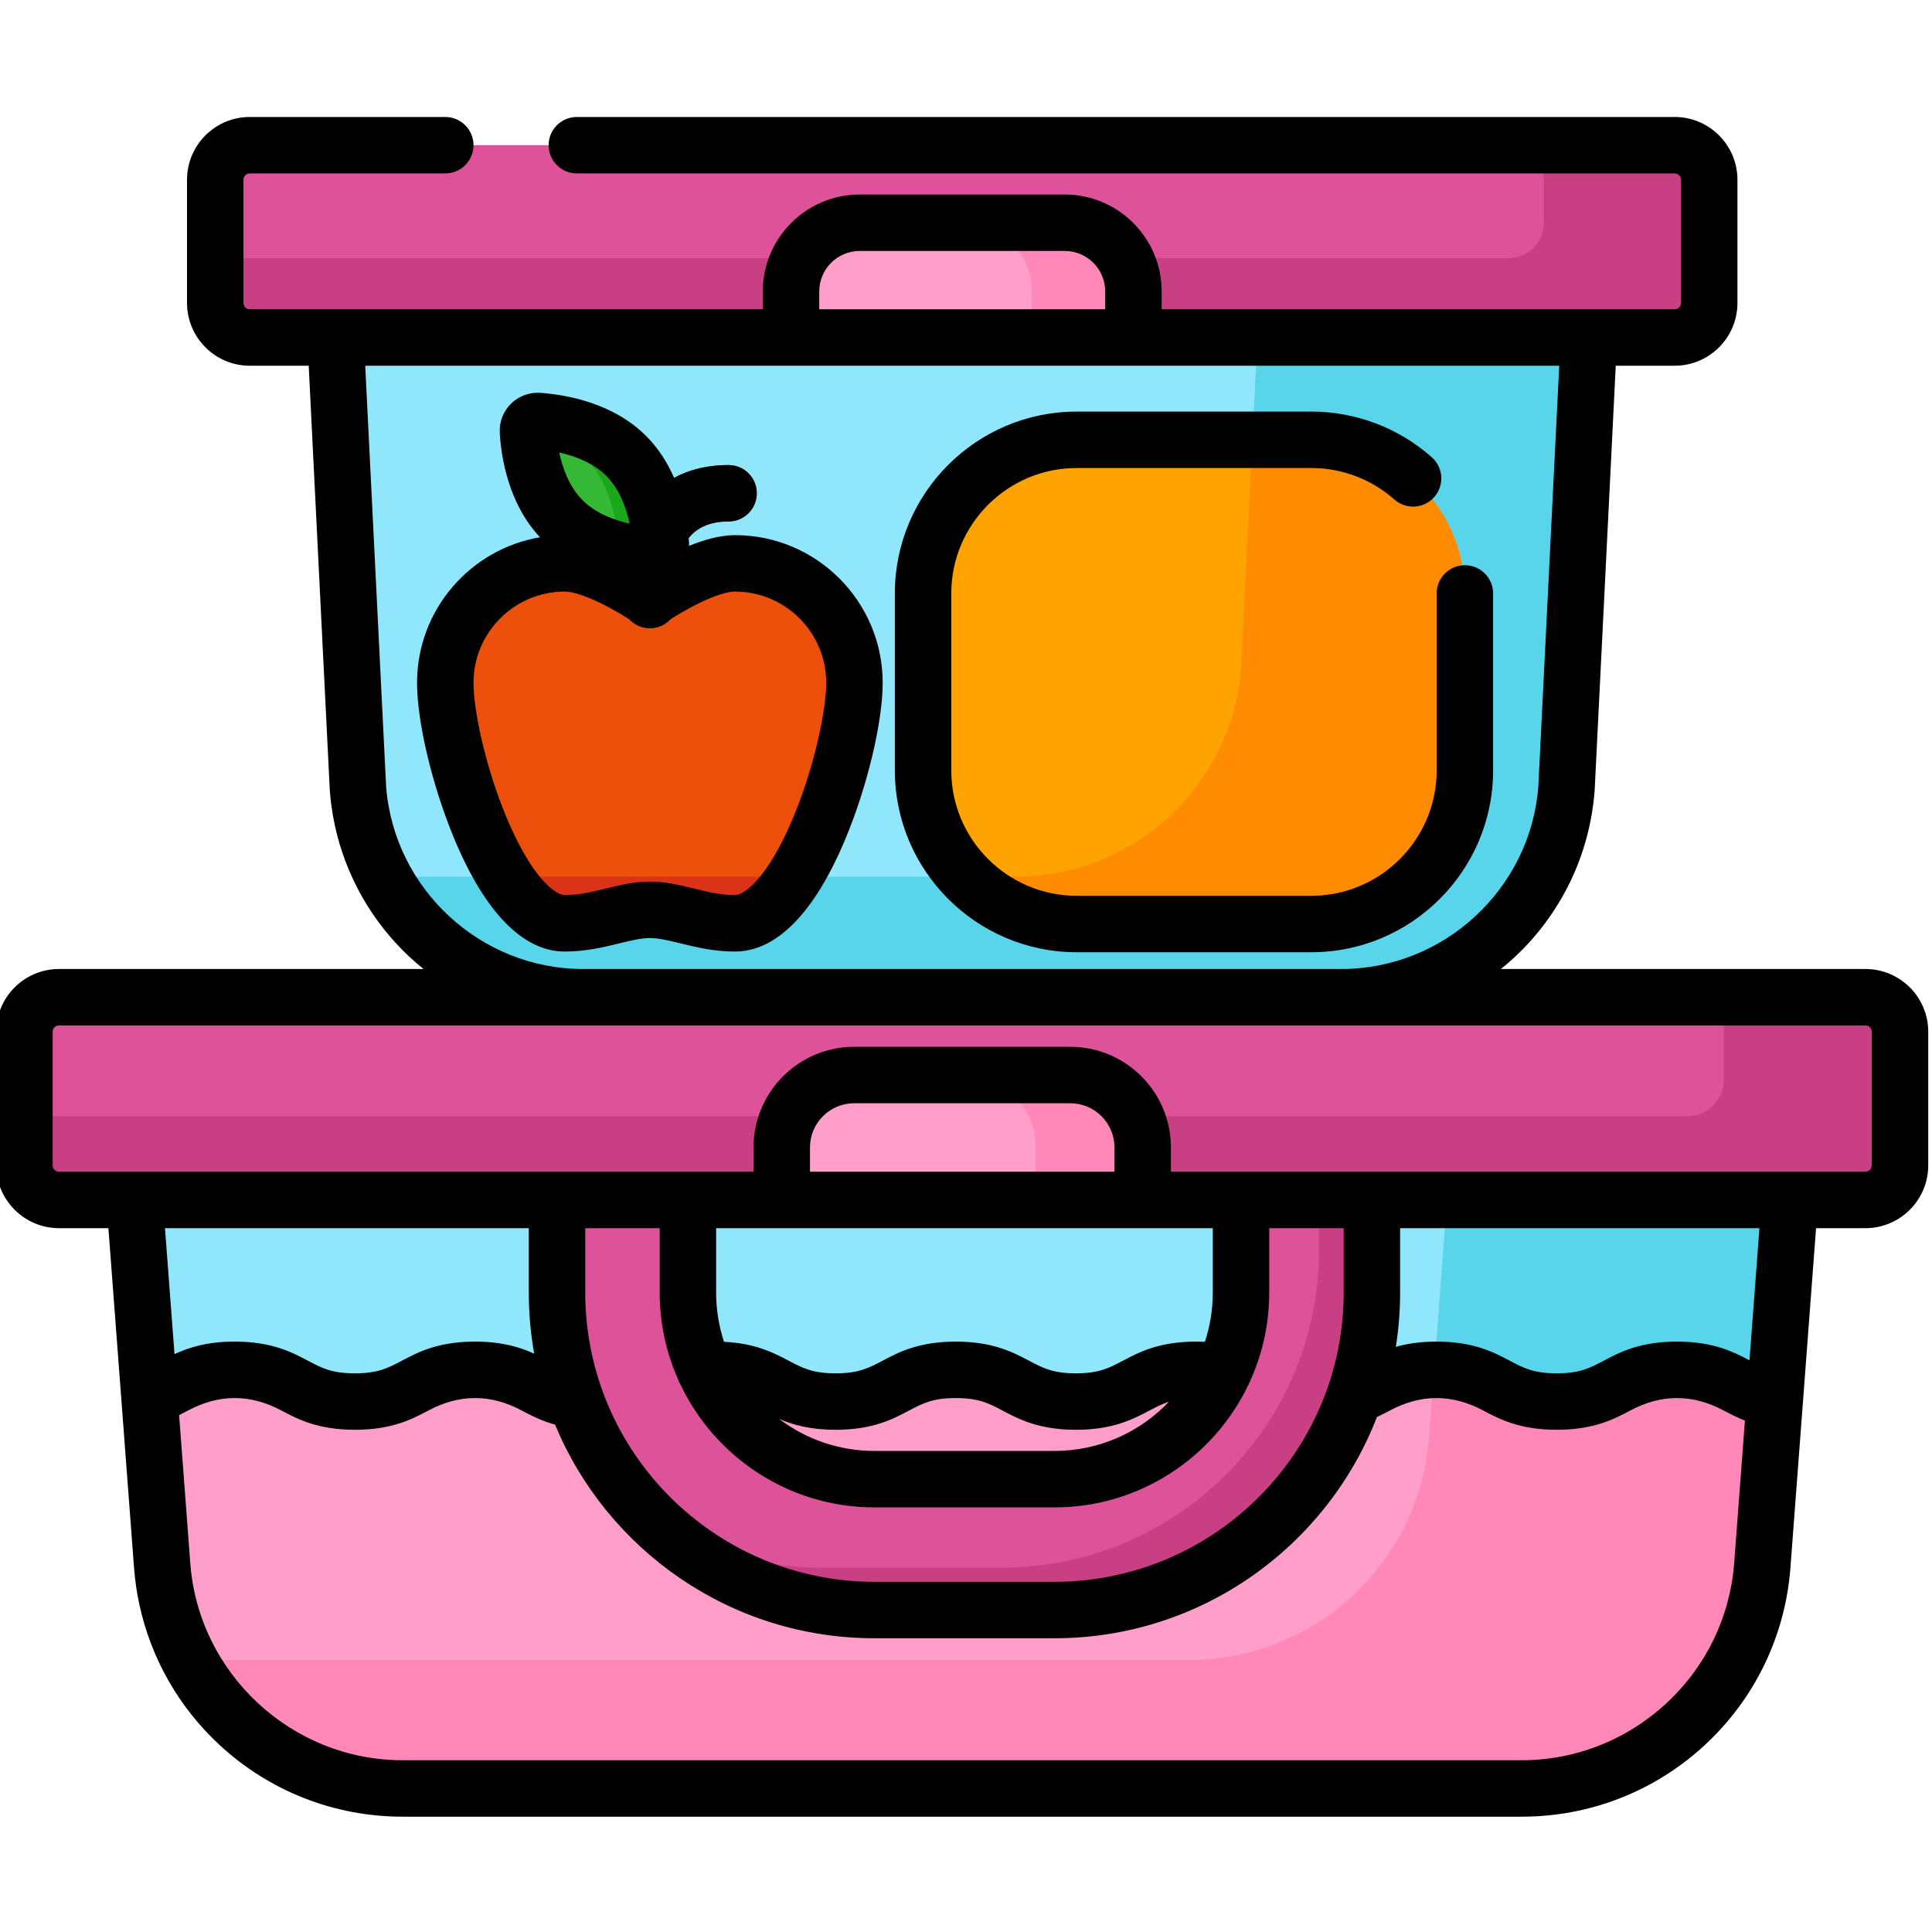 <svg height="511pt" viewBox="1 -30 511.999 511" width="511pt" xmlns="http://www.w3.org/2000/svg"><path d="m356.477 233.773h-200.953c-31.297 0-57.305-24.117-59.66-55.324l-5.926-119.371h332.125l-5.926 119.371c-2.359 31.207-28.367 55.324-59.66 55.324zm0 0" fill="#90e7fc"/><path d="m334.234 59.078-4.34 87.418c-2.355 31.207-28.363 55.328-59.66 55.328h-167.641c10.062 19.086 30.082 31.949 52.93 31.949h200.953c31.297 0 57.305-24.117 59.66-55.324l5.926-119.371zm0 0" fill="#58d5ea"/><path d="m404.328 443.461h-296.656c-33.414 0-61.18-25.75-63.695-59.07l-8.988-119.086h442.023l-8.988 119.086c-2.512 33.32-30.281 59.07-63.695 59.07zm0 0" fill="#90e7fc"/><path d="m386.148 265.305-6.418 85.051c-2.516 33.32-30.281 59.07-63.695 59.07h-264.836c10.758 20.336 32.109 34.035 56.473 34.035h296.656c33.414 0 61.184-25.75 63.695-59.07l8.988-119.086zm0 0" fill="#58d5ea"/><path d="m444.777 58.941h-377.555c-5.07 0-9.18-4.109-9.18-9.18v-32.602c0-5.07 4.109-9.184 9.18-9.184h377.555c5.07 0 9.184 4.113 9.184 9.184v32.602c0 5.07-4.113 9.18-9.184 9.18zm0 0" fill="#dd5298"/><path d="m444.805 7.977h-34.719v20.758c0 5.059-4.102 9.156-9.156 9.156h-342.891v11.898c0 5.055 4.102 9.156 9.156 9.156h377.605c5.059 0 9.156-4.102 9.156-9.156v-32.656c.004-5.055-4.098-9.156-9.152-9.156zm0 0" fill="#c93f84"/><path d="m283.172 28.531h-54.344c-10.051 0-18.199 8.145-18.199 18.195v12.219h90.742v-12.219c0-10.051-8.148-18.195-18.199-18.195zm0 0" fill="#ff9ec9"/><path d="m43.977 384.391c2.512 33.32 30.281 59.07 63.695 59.07h296.656c33.414 0 61.18-25.75 63.695-59.07l3.316-43.934c-10.316-1.762-12.273-7.941-25.934-7.941-15.926 0-15.926 8.41-31.852 8.41-15.926 0-15.926-8.41-31.855-8.41-15.926 0-15.926 8.41-31.852 8.41-15.93 0-15.93-8.41-31.855-8.41-15.922 0-15.922 8.41-31.848 8.41s-15.926-8.41-31.848-8.41c-15.926 0-15.926 8.41-31.848 8.41-15.926 0-15.926-8.41-31.852-8.41-15.926 0-15.926 8.41-31.852 8.41-15.922 0-15.922-8.41-31.848-8.41-15.922 0-15.922 8.41-31.848 8.41s-15.926-8.41-31.852-8.41c-12.051 0-14.984 4.816-22.598 7.156zm0 0" fill="#ff9ec9"/><path d="m51.199 409.426c10.758 20.336 32.109 34.035 56.473 34.035h296.656c33.414 0 61.184-25.75 63.695-59.07l3.316-43.934c-10.316-1.762-12.273-7.941-25.93-7.941-15.93 0-15.93 8.41-31.855 8.41-15.926 0-15.926-8.41-31.855-8.41-.215 0-.414.008-.621.012l-1.348 17.828c-2.516 33.32-30.281 59.07-63.695 59.07zm0 0" fill="#ff88b9"/><path d="m348.375 214.375h-61.922c-22.551 0-40.832-18.281-40.832-40.832v-46.656c0-22.551 18.281-40.832 40.832-40.832h61.922c22.555 0 40.836 18.281 40.836 40.832v46.656c0 22.551-18.281 40.832-40.836 40.832zm0 0" fill="#ffa300"/><path d="m348.492 86.055h-15.598l-3 60.441c-2.355 31.207-28.363 55.328-59.66 55.328h-13.285c7.414 7.73 17.836 12.551 29.391 12.551h62.152c22.488 0 40.719-18.23 40.719-40.719v-46.887c0-22.484-18.23-40.715-40.719-40.715zm0 0" fill="#ff8b00"/><path d="m280.434 396.18h-47.68c-46.395 0-84.137-37.742-84.137-84.133v-32.938h34.688v32.938c0 27.262 22.184 49.445 49.449 49.445h47.68c27.266 0 49.445-22.184 49.445-49.445v-32.938h34.688v32.938c0 46.391-37.742 84.133-84.133 84.133zm0 0" fill="#dd5298"/><path d="m350.555 279.109v21.723c0 46.395-37.746 84.137-84.137 84.137h-47.68c-16.641 0-32.152-4.879-45.227-13.246 15.219 15.105 36.156 24.457 59.242 24.457h47.68c46.391 0 84.133-37.742 84.133-84.137v-32.934zm0 0" fill="#c93f84"/><path d="m495.34 287.496h-478.68c-5.07 0-9.18-4.109-9.18-9.18v-35.359c0-5.07 4.109-9.18 9.18-9.18h478.68c5.07 0 9.18 4.109 9.18 9.18v35.359c.004 5.07-4.109 9.18-9.18 9.18zm0 0" fill="#dd5298"/><path d="m494.871 233.773h-37.031v21.883c0 5.328-4.32 9.648-9.652 9.648h-440.711v12.539c0 5.332 4.324 9.652 9.652 9.652h477.742c5.328 0 9.652-4.32 9.652-9.652v-34.418c0-5.332-4.324-9.652-9.652-9.652zm0 0" fill="#c93f84"/><path d="m284.645 254.398h-57.289c-10.594 0-19.18 8.586-19.18 19.184v13.914h95.648v-13.914c0-10.598-8.586-19.184-19.18-19.184zm0 0" fill="#ff9ec9"/><path d="m283.172 28.531h-26.895c10.051 0 18.199 8.145 18.199 18.195v12.219h26.895v-12.219c0-10.051-8.148-18.195-18.199-18.195zm0 0" fill="#ff88b9"/><path d="m284.645 254.398h-28.352c10.594 0 19.184 8.586 19.184 19.184v13.914h28.348v-13.914c0-10.598-8.586-19.184-19.18-19.184zm0 0" fill="#ff88b9"/><path d="m195.789 118.797c-7.402 0-18.234 6.645-21.559 8.801-.613.398-1.402.398-2.016 0-3.324-2.156-14.156-8.801-21.562-8.801-17.477 0-31.648 14.172-31.648 31.652s14.172 63.738 31.648 63.738c8.84 0 15.691-3.578 22.57-3.578s13.73 3.578 22.566 3.578c17.48 0 31.652-46.258 31.652-63.738s-14.172-31.652-31.652-31.652zm0 0" fill="#ed500a"/><path d="m195.789 214.188c5.758 0 11.152-5.016 15.801-12.363h-76.738c4.652 7.352 10.047 12.363 15.801 12.363 8.84 0 15.688-3.578 22.57-3.578 6.879 0 13.73 3.578 22.566 3.578zm0 0" fill="#db3317"/><path d="m173.223 136c-4.133 0-7.48-3.348-7.48-7.477v-7.406c-.016-1.582.184-12.609 8.086-20.641 3.477-3.527 9.809-7.734 20.25-7.734 4.129 0 7.477 3.348 7.477 7.477 0 4.133-3.348 7.48-7.477 7.48-12.391 0-13.371 10.199-13.379 13.324v7.5c0 4.129-3.348 7.477-7.477 7.477zm0 0" fill="#824a25"/><path d="m167.035 90.418c7.277 7.355 8.797 18.352 9.102 23.473.09 1.555-1.199 2.832-2.75 2.723-5.121-.355-16.102-1.996-23.379-9.352-7.273-7.352-8.793-18.348-9.098-23.473-.09-1.555 1.199-2.828 2.75-2.723 5.121.359 16.102 1.996 23.375 9.352zm0 0" fill="#34b836"/><path d="m176.137 113.891c-.305-5.121-1.824-16.117-9.102-23.473-7.273-7.355-18.254-8.992-23.375-9.352-1.086-.074-2.047.531-2.488 1.434 4.867 1.281 10.375 3.625 14.625 7.918 7.273 7.355 8.793 18.352 9.098 23.473.027.465-.074.902-.262 1.289 3.473.914 6.621 1.285 8.75 1.434 1.555.109 2.844-1.168 2.754-2.723zm0 0" fill="#1aa81a"/><path d="m495.363 226.297h-96.609c1.188-.961 2.359-1.953 3.488-3 12.488-11.578 20.07-27.305 21.352-44.285.004-.062.008-.129.012-.191l5.582-112.398h15.617c9.172 0 16.633-7.461 16.633-16.633v-32.656c0-9.172-7.461-16.633-16.633-16.633h-290.938c-4.129 0-7.477 3.348-7.477 7.48 0 4.129 3.348 7.477 7.477 7.477h290.938c.922 0 1.676.754 1.676 1.68v32.652c0 .926-.754 1.676-1.676 1.676h-135.957v-4.734c0-14.16-11.52-25.676-25.676-25.676h-54.344c-14.156 0-25.676 11.516-25.676 25.676v4.734h-135.957c-.922 0-1.676-.75-1.676-1.676v-32.656c0-.922.754-1.676 1.676-1.676h51.809c4.129 0 7.477-3.348 7.477-7.48 0-4.129-3.348-7.477-7.477-7.477h-51.809c-9.172 0-16.633 7.461-16.633 16.633v32.652c0 9.172 7.461 16.637 16.633 16.637h15.617l5.582 112.398c.004.062.008.129.012.191 1.281 16.98 8.863 32.707 21.352 44.285 1.129 1.047 2.301 2.039 3.488 3h-96.609c-9.176 0-16.637 7.461-16.637 16.633v35.41c0 9.172 7.461 16.637 16.637 16.637h13.09l3.418 45.258v.004l3.375 44.715c.254 3.375.742 6.703 1.457 9.965 3.098 14.133 10.418 27.012 21.176 36.984 13.234 12.277 30.465 19.035 48.52 19.035h296.656c12.41 0 24.434-3.195 35.039-9.18 4.82-2.723 9.348-6.02 13.48-9.855 13.238-12.273 21.273-28.949 22.633-46.949l6.793-89.977h13.09c9.172 0 16.637-7.465 16.637-16.637v-35.41c0-9.172-7.461-16.633-16.637-16.633zm-277.254-179.57c0-5.91 4.809-10.719 10.719-10.719h54.344c5.91 0 10.719 4.809 10.719 10.719v4.738h-75.781zm-114.781 131.25-5.539-111.555h316.422l-5.539 111.555c-2.094 27.102-25.004 48.32-52.195 48.32h-200.953c-27.191 0-50.102-21.219-52.195-48.32zm72.496 117v17.07c0 8.191 1.754 15.977 4.883 23.02.148.426.332.832.551 1.215 9.121 19.301 28.77 32.691 51.492 32.691h47.684c22.703 0 42.336-13.363 51.469-32.637.027-.055.055-.113.078-.172 3.441-7.328 5.379-15.5 5.379-24.117v-17.07h19.73v17.07c0 42.266-34.391 76.652-76.656 76.652h-47.684c-42.266 0-76.652-34.387-76.652-76.652v-17.07zm146.578 0v17.07c0 4.551-.738 8.938-2.086 13.043-.754-.035-1.531-.051-2.324-.051-9.812 0-15.137 2.809-19.414 5.07-3.672 1.938-6.324 3.34-12.434 3.34s-8.762-1.402-12.43-3.34c-4.277-2.262-9.602-5.07-19.418-5.07s-15.137 2.809-19.414 5.07c-3.672 1.938-6.324 3.34-12.43 3.34-6.109 0-8.766-1.402-12.434-3.34-3.934-2.078-8.762-4.617-17.145-5.012-1.352-4.109-2.09-8.496-2.09-13.051v-17.07zm-26.055-14.957h-80.695v-6.438c0-6.457 5.25-11.707 11.703-11.707h57.285c6.457 0 11.707 5.254 11.707 11.707zm14.465 60.934c-7.648 8.039-18.434 13.062-30.379 13.062h-47.68c-9.488 0-18.246-3.168-25.285-8.496 3.621 1.562 8.242 2.887 14.98 2.887 9.816 0 15.141-2.812 19.414-5.07 3.672-1.938 6.324-3.34 12.434-3.34 6.105 0 8.762 1.402 12.43 3.34 4.277 2.258 9.602 5.07 19.418 5.07 9.816 0 15.137-2.812 19.414-5.07 1.82-.961 3.391-1.789 5.254-2.383zm-168.242-12.719c-3.719-1.691-8.492-3.195-15.672-3.195-9.816 0-15.137 2.809-19.414 5.07-3.672 1.938-6.324 3.34-12.434 3.34s-8.762-1.402-12.434-3.34c-4.277-2.262-9.602-5.07-19.418-5.07-7.355 0-12.191 1.578-15.953 3.32l-2.52-33.383h96.414v17.07c0 5.523.492 10.934 1.43 16.188zm-34.898 107.746c-29.328 0-54.031-22.906-56.238-52.152l-2.965-39.309c.805-.398 1.566-.801 2.293-1.184 8.293-4.453 16.582-4.453 24.871 0 4.277 2.258 9.602 5.07 19.418 5.07 9.816 0 15.141-2.812 19.418-5.07 8.285-4.453 16.574-4.453 24.863 0 2.434 1.285 5.145 2.699 8.762 3.711 13.777 33.199 46.535 56.609 84.66 56.609h47.68c38.891 0 72.195-24.363 85.465-58.625 1.227-.574 2.348-1.16 3.367-1.695 8.289-4.453 16.578-4.453 24.871 0 4.277 2.258 9.602 5.066 19.418 5.066 9.816 0 15.141-2.809 19.418-5.066 8.293-4.453 16.59-4.453 24.883 0 1.598.84 3.406 1.793 5.566 2.641l-2.855 37.852c-.598 7.902-2.969 15.855-6.801 22.801-9.668 17.52-28.359 29.352-49.438 29.352zm356.957-105.98c-4.246-2.238-9.555-4.961-19.223-4.961-9.816 0-15.137 2.809-19.418 5.07-3.672 1.938-6.324 3.34-12.434 3.34-6.109 0-8.766-1.402-12.438-3.34-4.277-2.262-9.602-5.07-19.418-5.07-4.395 0-7.883.562-10.785 1.391.742-4.688 1.133-9.492 1.133-14.383v-17.07h95.227zm32.414-51.66c0 .926-.754 1.68-1.68 1.68h-184.059v-6.438c0-14.703-11.961-26.664-26.664-26.664h-57.285c-14.699 0-26.66 11.961-26.66 26.664v6.438h-184.059c-.926 0-1.68-.754-1.68-1.68v-35.41c0-.926.754-1.676 1.68-1.676h478.727c.926 0 1.68.75 1.68 1.676zm0 0"/><path d="m396.688 173.66v-46.891c0-4.129-3.348-7.477-7.477-7.477-4.133 0-7.48 3.348-7.48 7.477v46.891c0 18.328-14.91 33.238-33.238 33.238h-62.152c-18.328 0-33.242-14.91-33.242-33.238v-46.891c0-18.328 14.91-33.238 33.242-33.238h62.152c8.125 0 15.949 2.965 22.027 8.348 3.094 2.738 7.82 2.449 10.555-.641 2.742-3.09 2.453-7.82-.637-10.559-8.816-7.805-20.16-12.102-31.945-12.102h-62.152c-26.578 0-48.199 21.617-48.199 48.195v46.887c0 26.574 21.621 48.195 48.199 48.195h62.152c26.574 0 48.195-21.621 48.195-48.195zm0 0"/><path d="m195.789 111.32c-3.863 0-8.129 1.191-12.184 2.84.004-.238.008-.469-.004-.707-.027-.426-.059-.883-.098-1.355 1.93-2.453 5.164-4.398 10.574-4.398 4.133 0 7.48-3.348 7.48-7.477 0-4.133-3.348-7.48-7.48-7.48-6.16 0-10.883 1.469-14.438 3.395-1.668-3.836-4.004-7.66-7.285-10.977 0 0 0 0-.004 0-8.859-8.957-21.453-11.082-28.172-11.551-2.875-.199-5.715.848-7.77 2.883-2.055 2.031-3.137 4.852-2.965 7.738.387 6.562 2.309 18.738 10.656 27.652-18.465 3.125-32.578 19.227-32.578 38.57 0 10.398 4.051 27.383 9.848 41.297 8.152 19.574 18.277 29.918 29.281 29.918 5.598 0 10.316-1.152 14.48-2.168 3.094-.758 5.766-1.41 8.09-1.41 2.324 0 4.996.652 8.09 1.41 4.164 1.016 8.883 2.168 14.477 2.168 11.008 0 21.133-10.344 29.285-29.918 5.797-13.914 9.848-30.898 9.848-41.297 0-21.578-17.555-39.133-39.133-39.133zm-34.07-15.645c3.504 3.543 5.254 8.477 6.129 12.594-4.105-.922-9.02-2.727-12.523-6.266-3.504-3.539-5.254-8.477-6.129-12.59 4.105.918 9.023 2.723 12.523 6.262zm49.551 90.324c-6.828 16.379-13.109 20.711-15.48 20.711-3.793 0-7.258-.848-10.93-1.746-3.695-.898-7.512-1.832-11.637-1.832s-7.945.934-11.637 1.832c-3.672.898-7.137 1.746-10.934 1.746-2.371 0-8.652-4.332-15.477-20.711-5.648-13.559-8.695-28.438-8.695-35.551 0-13.328 10.844-24.172 24.172-24.172 3.402 0 10.246 2.949 17.125 7.359 1.363 1.453 3.293 2.363 5.445 2.363 2.148 0 4.078-.91 5.441-2.363 6.879-4.41 13.723-7.359 17.125-7.359 13.328 0 24.172 10.844 24.172 24.172.004 7.113-3.047 21.992-8.691 35.551zm0 0"/></svg>